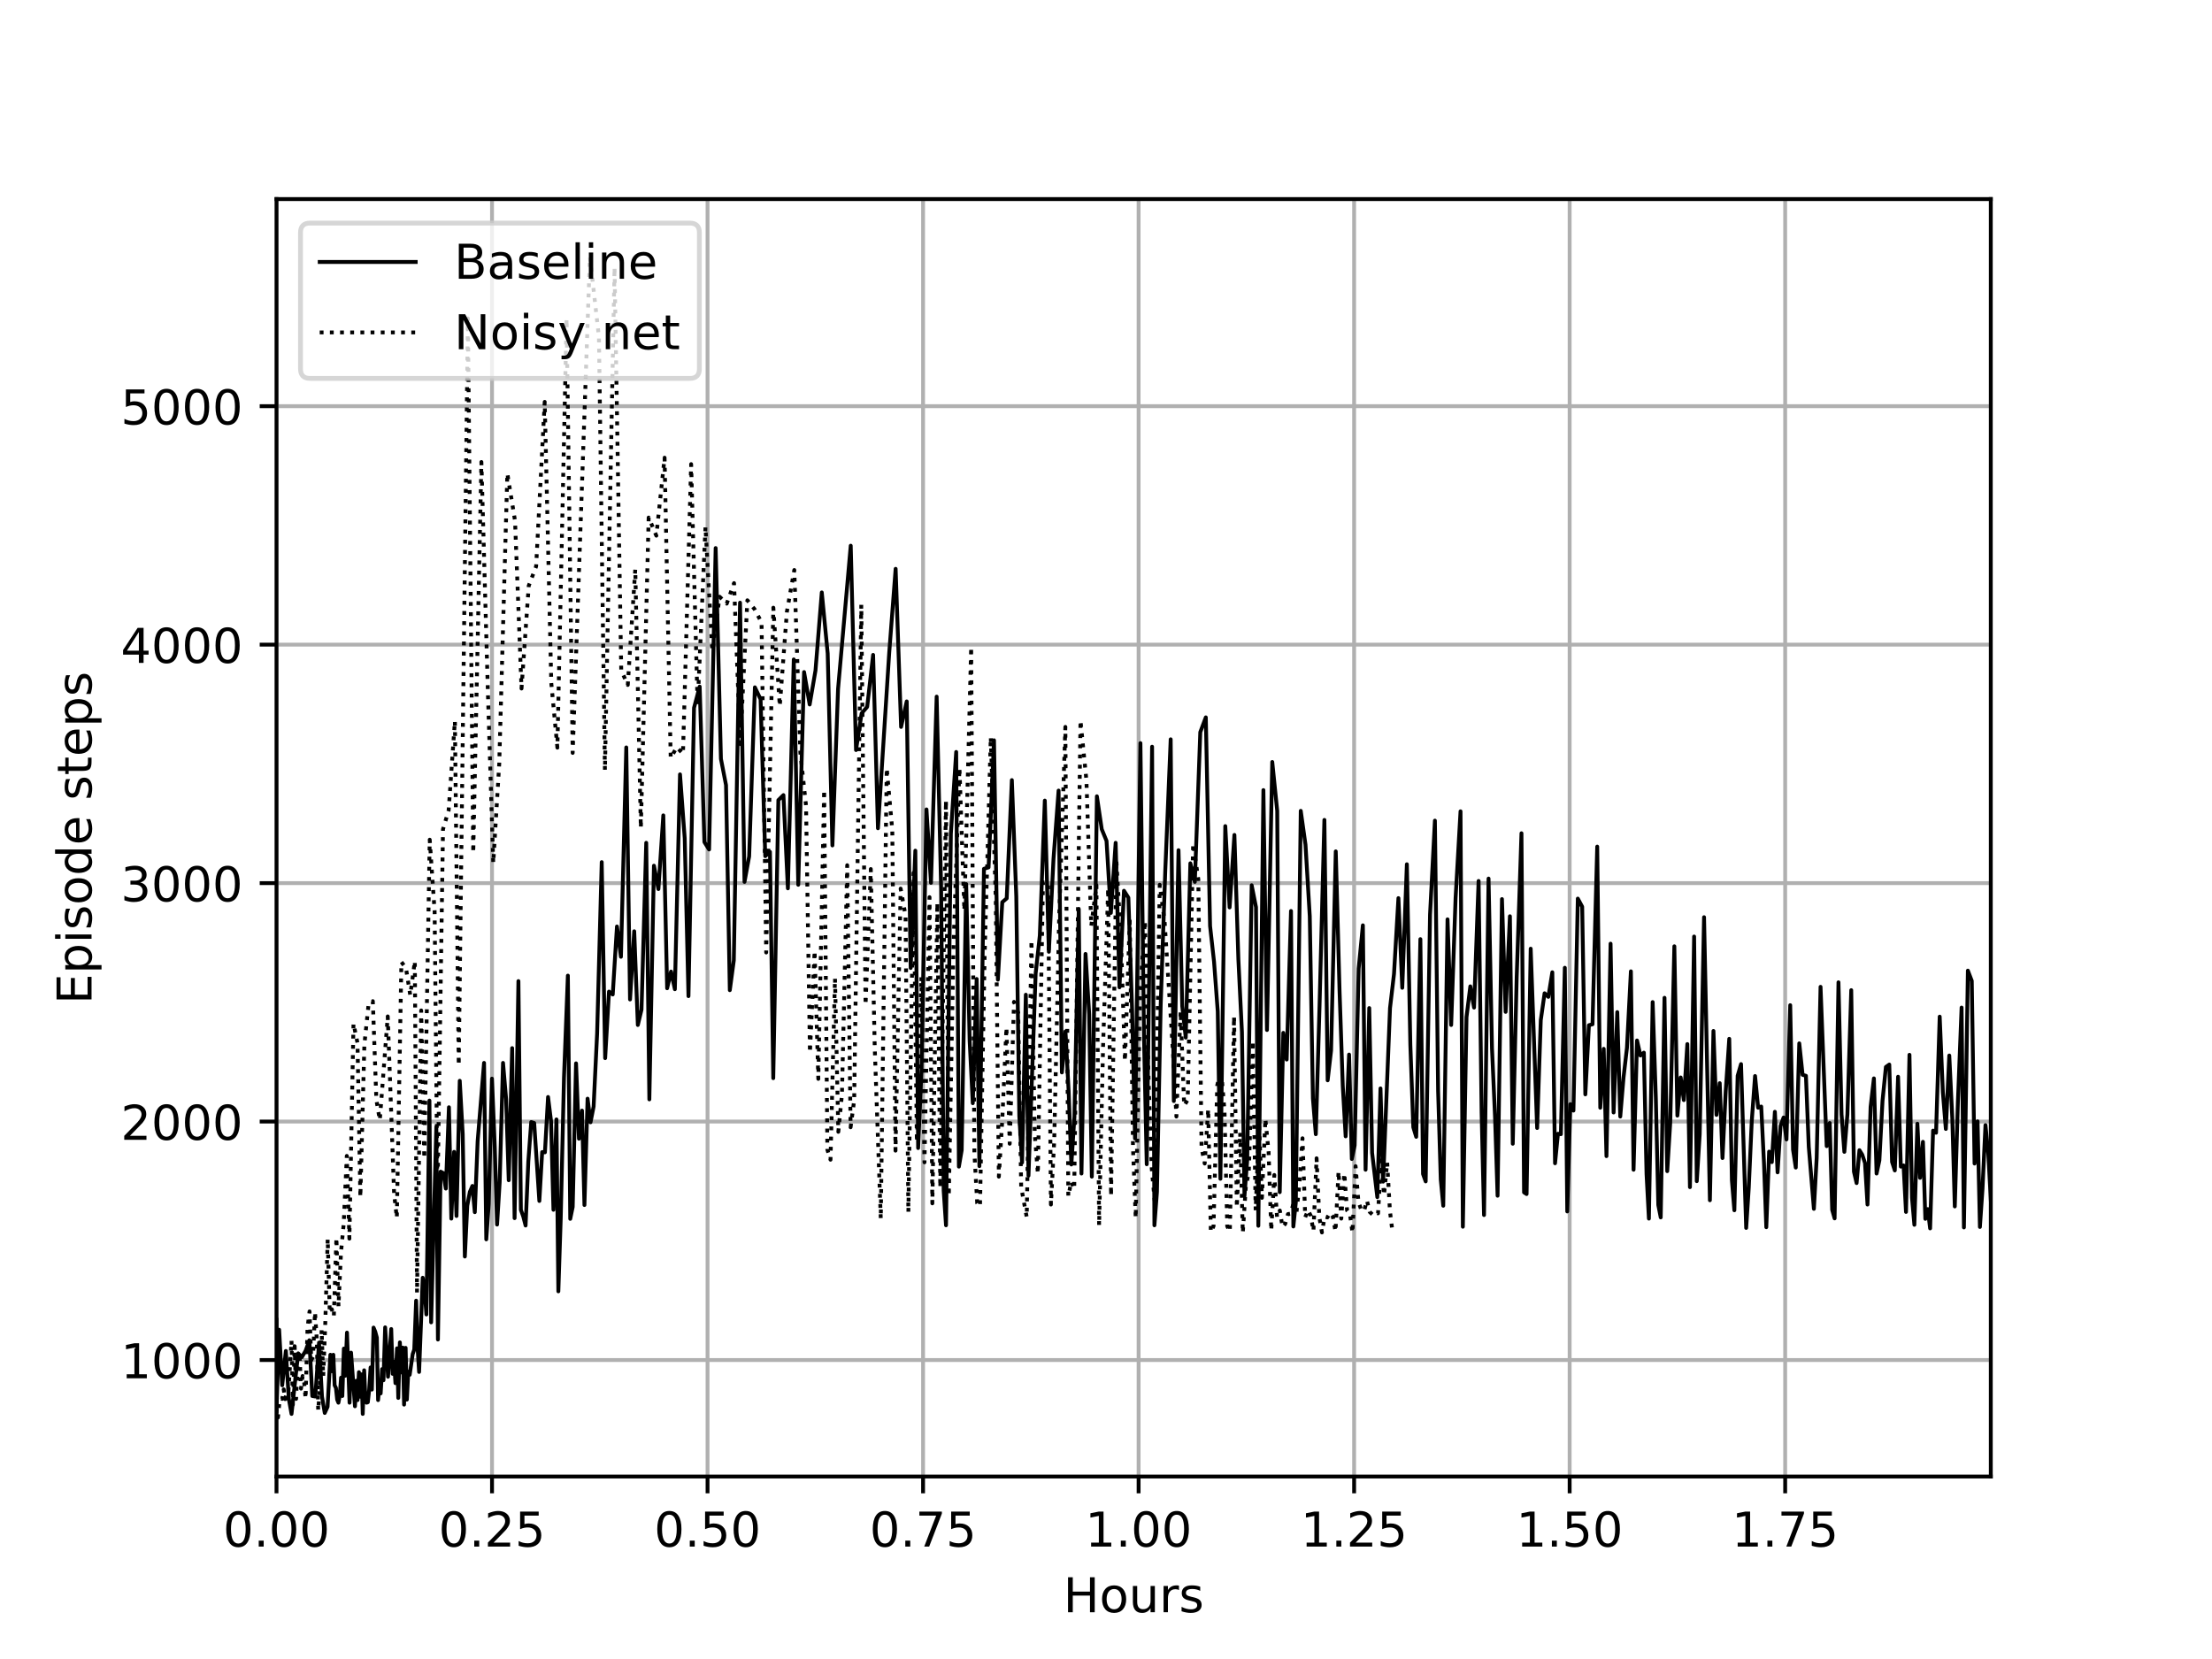 <?xml version="1.0" encoding="utf-8" standalone="no"?>
<!DOCTYPE svg PUBLIC "-//W3C//DTD SVG 1.1//EN"
  "http://www.w3.org/Graphics/SVG/1.1/DTD/svg11.dtd">
<!-- Created with matplotlib (https://matplotlib.org/) -->
<svg height="345.6pt" version="1.1" viewBox="0 0 460.8 345.6" width="460.8pt" xmlns="http://www.w3.org/2000/svg" xmlns:xlink="http://www.w3.org/1999/xlink">
 <defs>
  <style type="text/css">
*{stroke-linecap:butt;stroke-linejoin:round;}
  </style>
 </defs>
 <g id="figure_1">
  <g id="patch_1">
   <path d="M 0 345.6
L 460.8 345.6
L 460.8 0
L 0 0
z
" style="fill:#ffffff;"/>
  </g>
  <g id="axes_1">
   <g id="patch_2">
    <path d="M 57.6 307.584
L 414.72 307.584
L 414.72 41.472
L 57.6 41.472
z
" style="fill:#ffffff;"/>
   </g>
   <g id="matplotlib.axis_1">
    <g id="xtick_1">
     <g id="line2d_1">
      <path clip-path="url(#pf19b89d01b)" d="M 57.6 307.584
L 57.6 41.472
" style="fill:none;stroke:#b0b0b0;stroke-linecap:square;stroke-width:0.8;"/>
     </g>
     <g id="line2d_2">
      <defs>
       <path d="M 0 0
L 0 3.5
" id="mde59165adc" style="stroke:#000000;stroke-width:0.8;"/>
      </defs>
      <g>
       <use style="stroke:#000000;stroke-width:0.8;" x="57.6" xlink:href="#mde59165adc" y="307.584"/>
      </g>
     </g>
     <g id="text_1">
      <!-- 0.00 -->
      <defs>
       <path d="M 31.781 66.406
Q 24.172 66.406 20.328 58.906
Q 16.5 51.422 16.5 36.375
Q 16.5 21.391 20.328 13.891
Q 24.172 6.391 31.781 6.391
Q 39.453 6.391 43.281 13.891
Q 47.125 21.391 47.125 36.375
Q 47.125 51.422 43.281 58.906
Q 39.453 66.406 31.781 66.406
z
M 31.781 74.219
Q 44.047 74.219 50.516 64.516
Q 56.984 54.828 56.984 36.375
Q 56.984 17.969 50.516 8.266
Q 44.047 -1.422 31.781 -1.422
Q 19.531 -1.422 13.062 8.266
Q 6.594 17.969 6.594 36.375
Q 6.594 54.828 13.062 64.516
Q 19.531 74.219 31.781 74.219
z
" id="DejaVuSans-48"/>
       <path d="M 10.688 12.406
L 21 12.406
L 21 0
L 10.688 0
z
" id="DejaVuSans-46"/>
      </defs>
      <g transform="translate(46.467 322.182)scale(0.1 -0.1)">
       <use xlink:href="#DejaVuSans-48"/>
       <use x="63.623" xlink:href="#DejaVuSans-46"/>
       <use x="95.41" xlink:href="#DejaVuSans-48"/>
       <use x="159.033" xlink:href="#DejaVuSans-48"/>
      </g>
     </g>
    </g>
    <g id="xtick_2">
     <g id="line2d_3">
      <path clip-path="url(#pf19b89d01b)" d="M 102.498 307.584
L 102.498 41.472
" style="fill:none;stroke:#b0b0b0;stroke-linecap:square;stroke-width:0.8;"/>
     </g>
     <g id="line2d_4">
      <g>
       <use style="stroke:#000000;stroke-width:0.8;" x="102.498" xlink:href="#mde59165adc" y="307.584"/>
      </g>
     </g>
     <g id="text_2">
      <!-- 0.25 -->
      <defs>
       <path d="M 19.188 8.297
L 53.609 8.297
L 53.609 0
L 7.328 0
L 7.328 8.297
Q 12.938 14.109 22.625 23.891
Q 32.328 33.688 34.812 36.531
Q 39.547 41.844 41.422 45.531
Q 43.312 49.219 43.312 52.781
Q 43.312 58.594 39.234 62.25
Q 35.156 65.922 28.609 65.922
Q 23.969 65.922 18.812 64.312
Q 13.672 62.703 7.812 59.422
L 7.812 69.391
Q 13.766 71.781 18.938 73
Q 24.125 74.219 28.422 74.219
Q 39.75 74.219 46.484 68.547
Q 53.219 62.891 53.219 53.422
Q 53.219 48.922 51.531 44.891
Q 49.859 40.875 45.406 35.406
Q 44.188 33.984 37.641 27.219
Q 31.109 20.453 19.188 8.297
z
" id="DejaVuSans-50"/>
       <path d="M 10.797 72.906
L 49.516 72.906
L 49.516 64.594
L 19.828 64.594
L 19.828 46.734
Q 21.969 47.469 24.109 47.828
Q 26.266 48.188 28.422 48.188
Q 40.625 48.188 47.75 41.5
Q 54.891 34.812 54.891 23.391
Q 54.891 11.625 47.562 5.094
Q 40.234 -1.422 26.906 -1.422
Q 22.312 -1.422 17.547 -0.641
Q 12.797 0.141 7.719 1.703
L 7.719 11.625
Q 12.109 9.234 16.797 8.062
Q 21.484 6.891 26.703 6.891
Q 35.156 6.891 40.078 11.328
Q 45.016 15.766 45.016 23.391
Q 45.016 31 40.078 35.438
Q 35.156 39.891 26.703 39.891
Q 22.75 39.891 18.812 39.016
Q 14.891 38.141 10.797 36.281
z
" id="DejaVuSans-53"/>
      </defs>
      <g transform="translate(91.365 322.182)scale(0.1 -0.1)">
       <use xlink:href="#DejaVuSans-48"/>
       <use x="63.623" xlink:href="#DejaVuSans-46"/>
       <use x="95.41" xlink:href="#DejaVuSans-50"/>
       <use x="159.033" xlink:href="#DejaVuSans-53"/>
      </g>
     </g>
    </g>
    <g id="xtick_3">
     <g id="line2d_5">
      <path clip-path="url(#pf19b89d01b)" d="M 147.395 307.584
L 147.395 41.472
" style="fill:none;stroke:#b0b0b0;stroke-linecap:square;stroke-width:0.8;"/>
     </g>
     <g id="line2d_6">
      <g>
       <use style="stroke:#000000;stroke-width:0.8;" x="147.395" xlink:href="#mde59165adc" y="307.584"/>
      </g>
     </g>
     <g id="text_3">
      <!-- 0.50 -->
      <g transform="translate(136.262 322.182)scale(0.1 -0.1)">
       <use xlink:href="#DejaVuSans-48"/>
       <use x="63.623" xlink:href="#DejaVuSans-46"/>
       <use x="95.41" xlink:href="#DejaVuSans-53"/>
       <use x="159.033" xlink:href="#DejaVuSans-48"/>
      </g>
     </g>
    </g>
    <g id="xtick_4">
     <g id="line2d_7">
      <path clip-path="url(#pf19b89d01b)" d="M 192.293 307.584
L 192.293 41.472
" style="fill:none;stroke:#b0b0b0;stroke-linecap:square;stroke-width:0.8;"/>
     </g>
     <g id="line2d_8">
      <g>
       <use style="stroke:#000000;stroke-width:0.8;" x="192.293" xlink:href="#mde59165adc" y="307.584"/>
      </g>
     </g>
     <g id="text_4">
      <!-- 0.75 -->
      <defs>
       <path d="M 8.203 72.906
L 55.078 72.906
L 55.078 68.703
L 28.609 0
L 18.312 0
L 43.219 64.594
L 8.203 64.594
z
" id="DejaVuSans-55"/>
      </defs>
      <g transform="translate(181.16 322.182)scale(0.1 -0.1)">
       <use xlink:href="#DejaVuSans-48"/>
       <use x="63.623" xlink:href="#DejaVuSans-46"/>
       <use x="95.41" xlink:href="#DejaVuSans-55"/>
       <use x="159.033" xlink:href="#DejaVuSans-53"/>
      </g>
     </g>
    </g>
    <g id="xtick_5">
     <g id="line2d_9">
      <path clip-path="url(#pf19b89d01b)" d="M 237.191 307.584
L 237.191 41.472
" style="fill:none;stroke:#b0b0b0;stroke-linecap:square;stroke-width:0.8;"/>
     </g>
     <g id="line2d_10">
      <g>
       <use style="stroke:#000000;stroke-width:0.8;" x="237.191" xlink:href="#mde59165adc" y="307.584"/>
      </g>
     </g>
     <g id="text_5">
      <!-- 1.00 -->
      <defs>
       <path d="M 12.406 8.297
L 28.516 8.297
L 28.516 63.922
L 10.984 60.406
L 10.984 69.391
L 28.422 72.906
L 38.281 72.906
L 38.281 8.297
L 54.391 8.297
L 54.391 0
L 12.406 0
z
" id="DejaVuSans-49"/>
      </defs>
      <g transform="translate(226.058 322.182)scale(0.1 -0.1)">
       <use xlink:href="#DejaVuSans-49"/>
       <use x="63.623" xlink:href="#DejaVuSans-46"/>
       <use x="95.41" xlink:href="#DejaVuSans-48"/>
       <use x="159.033" xlink:href="#DejaVuSans-48"/>
      </g>
     </g>
    </g>
    <g id="xtick_6">
     <g id="line2d_11">
      <path clip-path="url(#pf19b89d01b)" d="M 282.088 307.584
L 282.088 41.472
" style="fill:none;stroke:#b0b0b0;stroke-linecap:square;stroke-width:0.8;"/>
     </g>
     <g id="line2d_12">
      <g>
       <use style="stroke:#000000;stroke-width:0.8;" x="282.088" xlink:href="#mde59165adc" y="307.584"/>
      </g>
     </g>
     <g id="text_6">
      <!-- 1.25 -->
      <g transform="translate(270.955 322.182)scale(0.1 -0.1)">
       <use xlink:href="#DejaVuSans-49"/>
       <use x="63.623" xlink:href="#DejaVuSans-46"/>
       <use x="95.41" xlink:href="#DejaVuSans-50"/>
       <use x="159.033" xlink:href="#DejaVuSans-53"/>
      </g>
     </g>
    </g>
    <g id="xtick_7">
     <g id="line2d_13">
      <path clip-path="url(#pf19b89d01b)" d="M 326.986 307.584
L 326.986 41.472
" style="fill:none;stroke:#b0b0b0;stroke-linecap:square;stroke-width:0.8;"/>
     </g>
     <g id="line2d_14">
      <g>
       <use style="stroke:#000000;stroke-width:0.8;" x="326.986" xlink:href="#mde59165adc" y="307.584"/>
      </g>
     </g>
     <g id="text_7">
      <!-- 1.50 -->
      <g transform="translate(315.853 322.182)scale(0.1 -0.1)">
       <use xlink:href="#DejaVuSans-49"/>
       <use x="63.623" xlink:href="#DejaVuSans-46"/>
       <use x="95.41" xlink:href="#DejaVuSans-53"/>
       <use x="159.033" xlink:href="#DejaVuSans-48"/>
      </g>
     </g>
    </g>
    <g id="xtick_8">
     <g id="line2d_15">
      <path clip-path="url(#pf19b89d01b)" d="M 371.884 307.584
L 371.884 41.472
" style="fill:none;stroke:#b0b0b0;stroke-linecap:square;stroke-width:0.8;"/>
     </g>
     <g id="line2d_16">
      <g>
       <use style="stroke:#000000;stroke-width:0.8;" x="371.884" xlink:href="#mde59165adc" y="307.584"/>
      </g>
     </g>
     <g id="text_8">
      <!-- 1.75 -->
      <g transform="translate(360.751 322.182)scale(0.1 -0.1)">
       <use xlink:href="#DejaVuSans-49"/>
       <use x="63.623" xlink:href="#DejaVuSans-46"/>
       <use x="95.41" xlink:href="#DejaVuSans-55"/>
       <use x="159.033" xlink:href="#DejaVuSans-53"/>
      </g>
     </g>
    </g>
    <g id="text_9">
     <!-- Hours -->
     <defs>
      <path d="M 9.812 72.906
L 19.672 72.906
L 19.672 43.016
L 55.516 43.016
L 55.516 72.906
L 65.375 72.906
L 65.375 0
L 55.516 0
L 55.516 34.719
L 19.672 34.719
L 19.672 0
L 9.812 0
z
" id="DejaVuSans-72"/>
      <path d="M 30.609 48.391
Q 23.391 48.391 19.188 42.75
Q 14.984 37.109 14.984 27.297
Q 14.984 17.484 19.156 11.844
Q 23.344 6.203 30.609 6.203
Q 37.797 6.203 41.984 11.859
Q 46.188 17.531 46.188 27.297
Q 46.188 37.016 41.984 42.703
Q 37.797 48.391 30.609 48.391
z
M 30.609 56
Q 42.328 56 49.016 48.375
Q 55.719 40.766 55.719 27.297
Q 55.719 13.875 49.016 6.219
Q 42.328 -1.422 30.609 -1.422
Q 18.844 -1.422 12.172 6.219
Q 5.516 13.875 5.516 27.297
Q 5.516 40.766 12.172 48.375
Q 18.844 56 30.609 56
z
" id="DejaVuSans-111"/>
      <path d="M 8.5 21.578
L 8.5 54.688
L 17.484 54.688
L 17.484 21.922
Q 17.484 14.156 20.5 10.266
Q 23.531 6.391 29.594 6.391
Q 36.859 6.391 41.078 11.031
Q 45.312 15.672 45.312 23.688
L 45.312 54.688
L 54.297 54.688
L 54.297 0
L 45.312 0
L 45.312 8.406
Q 42.047 3.422 37.719 1
Q 33.406 -1.422 27.688 -1.422
Q 18.266 -1.422 13.375 4.438
Q 8.5 10.297 8.5 21.578
z
M 31.109 56
z
" id="DejaVuSans-117"/>
      <path d="M 41.109 46.297
Q 39.594 47.172 37.812 47.578
Q 36.031 48 33.891 48
Q 26.266 48 22.188 43.047
Q 18.109 38.094 18.109 28.812
L 18.109 0
L 9.078 0
L 9.078 54.688
L 18.109 54.688
L 18.109 46.188
Q 20.953 51.172 25.484 53.578
Q 30.031 56 36.531 56
Q 37.453 56 38.578 55.875
Q 39.703 55.766 41.062 55.516
z
" id="DejaVuSans-114"/>
      <path d="M 44.281 53.078
L 44.281 44.578
Q 40.484 46.531 36.375 47.5
Q 32.281 48.484 27.875 48.484
Q 21.188 48.484 17.844 46.438
Q 14.5 44.391 14.5 40.281
Q 14.5 37.156 16.891 35.375
Q 19.281 33.594 26.516 31.984
L 29.594 31.297
Q 39.156 29.25 43.188 25.516
Q 47.219 21.781 47.219 15.094
Q 47.219 7.469 41.188 3.016
Q 35.156 -1.422 24.609 -1.422
Q 20.219 -1.422 15.453 -0.562
Q 10.688 0.297 5.422 2
L 5.422 11.281
Q 10.406 8.688 15.234 7.391
Q 20.062 6.109 24.812 6.109
Q 31.156 6.109 34.562 8.281
Q 37.984 10.453 37.984 14.406
Q 37.984 18.062 35.516 20.016
Q 33.062 21.969 24.703 23.781
L 21.578 24.516
Q 13.234 26.266 9.516 29.906
Q 5.812 33.547 5.812 39.891
Q 5.812 47.609 11.281 51.797
Q 16.75 56 26.812 56
Q 31.781 56 36.172 55.266
Q 40.578 54.547 44.281 53.078
z
" id="DejaVuSans-115"/>
     </defs>
     <g transform="translate(221.512 335.861)scale(0.1 -0.1)">
      <use xlink:href="#DejaVuSans-72"/>
      <use x="75.195" xlink:href="#DejaVuSans-111"/>
      <use x="136.377" xlink:href="#DejaVuSans-117"/>
      <use x="199.756" xlink:href="#DejaVuSans-114"/>
      <use x="240.869" xlink:href="#DejaVuSans-115"/>
     </g>
    </g>
   </g>
   <g id="matplotlib.axis_2">
    <g id="ytick_1">
     <g id="line2d_17">
      <path clip-path="url(#pf19b89d01b)" d="M 57.6 283.317
L 414.72 283.317
" style="fill:none;stroke:#b0b0b0;stroke-linecap:square;stroke-width:0.8;"/>
     </g>
     <g id="line2d_18">
      <defs>
       <path d="M 0 0
L -3.5 0
" id="m49d72a3b96" style="stroke:#000000;stroke-width:0.8;"/>
      </defs>
      <g>
       <use style="stroke:#000000;stroke-width:0.8;" x="57.6" xlink:href="#m49d72a3b96" y="283.317"/>
      </g>
     </g>
     <g id="text_10">
      <!-- 1000 -->
      <g transform="translate(25.15 287.117)scale(0.1 -0.1)">
       <use xlink:href="#DejaVuSans-49"/>
       <use x="63.623" xlink:href="#DejaVuSans-48"/>
       <use x="127.246" xlink:href="#DejaVuSans-48"/>
       <use x="190.869" xlink:href="#DejaVuSans-48"/>
      </g>
     </g>
    </g>
    <g id="ytick_2">
     <g id="line2d_19">
      <path clip-path="url(#pf19b89d01b)" d="M 57.6 233.642
L 414.72 233.642
" style="fill:none;stroke:#b0b0b0;stroke-linecap:square;stroke-width:0.8;"/>
     </g>
     <g id="line2d_20">
      <g>
       <use style="stroke:#000000;stroke-width:0.8;" x="57.6" xlink:href="#m49d72a3b96" y="233.642"/>
      </g>
     </g>
     <g id="text_11">
      <!-- 2000 -->
      <g transform="translate(25.15 237.441)scale(0.1 -0.1)">
       <use xlink:href="#DejaVuSans-50"/>
       <use x="63.623" xlink:href="#DejaVuSans-48"/>
       <use x="127.246" xlink:href="#DejaVuSans-48"/>
       <use x="190.869" xlink:href="#DejaVuSans-48"/>
      </g>
     </g>
    </g>
    <g id="ytick_3">
     <g id="line2d_21">
      <path clip-path="url(#pf19b89d01b)" d="M 57.6 183.966
L 414.72 183.966
" style="fill:none;stroke:#b0b0b0;stroke-linecap:square;stroke-width:0.8;"/>
     </g>
     <g id="line2d_22">
      <g>
       <use style="stroke:#000000;stroke-width:0.8;" x="57.6" xlink:href="#m49d72a3b96" y="183.966"/>
      </g>
     </g>
     <g id="text_12">
      <!-- 3000 -->
      <defs>
       <path d="M 40.578 39.312
Q 47.656 37.797 51.625 33
Q 55.609 28.219 55.609 21.188
Q 55.609 10.406 48.188 4.484
Q 40.766 -1.422 27.094 -1.422
Q 22.516 -1.422 17.656 -0.516
Q 12.797 0.391 7.625 2.203
L 7.625 11.719
Q 11.719 9.328 16.594 8.109
Q 21.484 6.891 26.812 6.891
Q 36.078 6.891 40.938 10.547
Q 45.797 14.203 45.797 21.188
Q 45.797 27.641 41.281 31.266
Q 36.766 34.906 28.719 34.906
L 20.219 34.906
L 20.219 43.016
L 29.109 43.016
Q 36.375 43.016 40.234 45.922
Q 44.094 48.828 44.094 54.297
Q 44.094 59.906 40.109 62.906
Q 36.141 65.922 28.719 65.922
Q 24.656 65.922 20.016 65.031
Q 15.375 64.156 9.812 62.312
L 9.812 71.094
Q 15.438 72.656 20.344 73.438
Q 25.25 74.219 29.594 74.219
Q 40.828 74.219 47.359 69.109
Q 53.906 64.016 53.906 55.328
Q 53.906 49.266 50.438 45.094
Q 46.969 40.922 40.578 39.312
z
" id="DejaVuSans-51"/>
      </defs>
      <g transform="translate(25.15 187.766)scale(0.1 -0.1)">
       <use xlink:href="#DejaVuSans-51"/>
       <use x="63.623" xlink:href="#DejaVuSans-48"/>
       <use x="127.246" xlink:href="#DejaVuSans-48"/>
       <use x="190.869" xlink:href="#DejaVuSans-48"/>
      </g>
     </g>
    </g>
    <g id="ytick_4">
     <g id="line2d_23">
      <path clip-path="url(#pf19b89d01b)" d="M 57.6 134.291
L 414.72 134.291
" style="fill:none;stroke:#b0b0b0;stroke-linecap:square;stroke-width:0.8;"/>
     </g>
     <g id="line2d_24">
      <g>
       <use style="stroke:#000000;stroke-width:0.8;" x="57.6" xlink:href="#m49d72a3b96" y="134.291"/>
      </g>
     </g>
     <g id="text_13">
      <!-- 4000 -->
      <defs>
       <path d="M 37.797 64.312
L 12.891 25.391
L 37.797 25.391
z
M 35.203 72.906
L 47.609 72.906
L 47.609 25.391
L 58.016 25.391
L 58.016 17.188
L 47.609 17.188
L 47.609 0
L 37.797 0
L 37.797 17.188
L 4.891 17.188
L 4.891 26.703
z
" id="DejaVuSans-52"/>
      </defs>
      <g transform="translate(25.15 138.09)scale(0.1 -0.1)">
       <use xlink:href="#DejaVuSans-52"/>
       <use x="63.623" xlink:href="#DejaVuSans-48"/>
       <use x="127.246" xlink:href="#DejaVuSans-48"/>
       <use x="190.869" xlink:href="#DejaVuSans-48"/>
      </g>
     </g>
    </g>
    <g id="ytick_5">
     <g id="line2d_25">
      <path clip-path="url(#pf19b89d01b)" d="M 57.6 84.615
L 414.72 84.615
" style="fill:none;stroke:#b0b0b0;stroke-linecap:square;stroke-width:0.8;"/>
     </g>
     <g id="line2d_26">
      <g>
       <use style="stroke:#000000;stroke-width:0.8;" x="57.6" xlink:href="#m49d72a3b96" y="84.615"/>
      </g>
     </g>
     <g id="text_14">
      <!-- 5000 -->
      <g transform="translate(25.15 88.414)scale(0.1 -0.1)">
       <use xlink:href="#DejaVuSans-53"/>
       <use x="63.623" xlink:href="#DejaVuSans-48"/>
       <use x="127.246" xlink:href="#DejaVuSans-48"/>
       <use x="190.869" xlink:href="#DejaVuSans-48"/>
      </g>
     </g>
    </g>
    <g id="text_15">
     <!-- Episode steps -->
     <defs>
      <path d="M 9.812 72.906
L 55.906 72.906
L 55.906 64.594
L 19.672 64.594
L 19.672 43.016
L 54.391 43.016
L 54.391 34.719
L 19.672 34.719
L 19.672 8.297
L 56.781 8.297
L 56.781 0
L 9.812 0
z
" id="DejaVuSans-69"/>
      <path d="M 18.109 8.203
L 18.109 -20.797
L 9.078 -20.797
L 9.078 54.688
L 18.109 54.688
L 18.109 46.391
Q 20.953 51.266 25.266 53.625
Q 29.594 56 35.594 56
Q 45.562 56 51.781 48.094
Q 58.016 40.188 58.016 27.297
Q 58.016 14.406 51.781 6.484
Q 45.562 -1.422 35.594 -1.422
Q 29.594 -1.422 25.266 0.953
Q 20.953 3.328 18.109 8.203
z
M 48.688 27.297
Q 48.688 37.203 44.609 42.844
Q 40.531 48.484 33.406 48.484
Q 26.266 48.484 22.188 42.844
Q 18.109 37.203 18.109 27.297
Q 18.109 17.391 22.188 11.75
Q 26.266 6.109 33.406 6.109
Q 40.531 6.109 44.609 11.75
Q 48.688 17.391 48.688 27.297
z
" id="DejaVuSans-112"/>
      <path d="M 9.422 54.688
L 18.406 54.688
L 18.406 0
L 9.422 0
z
M 9.422 75.984
L 18.406 75.984
L 18.406 64.594
L 9.422 64.594
z
" id="DejaVuSans-105"/>
      <path d="M 45.406 46.391
L 45.406 75.984
L 54.391 75.984
L 54.391 0
L 45.406 0
L 45.406 8.203
Q 42.578 3.328 38.25 0.953
Q 33.938 -1.422 27.875 -1.422
Q 17.969 -1.422 11.734 6.484
Q 5.516 14.406 5.516 27.297
Q 5.516 40.188 11.734 48.094
Q 17.969 56 27.875 56
Q 33.938 56 38.25 53.625
Q 42.578 51.266 45.406 46.391
z
M 14.797 27.297
Q 14.797 17.391 18.875 11.75
Q 22.953 6.109 30.078 6.109
Q 37.203 6.109 41.297 11.75
Q 45.406 17.391 45.406 27.297
Q 45.406 37.203 41.297 42.844
Q 37.203 48.484 30.078 48.484
Q 22.953 48.484 18.875 42.844
Q 14.797 37.203 14.797 27.297
z
" id="DejaVuSans-100"/>
      <path d="M 56.203 29.594
L 56.203 25.203
L 14.891 25.203
Q 15.484 15.922 20.484 11.062
Q 25.484 6.203 34.422 6.203
Q 39.594 6.203 44.453 7.469
Q 49.312 8.734 54.109 11.281
L 54.109 2.781
Q 49.266 0.734 44.188 -0.344
Q 39.109 -1.422 33.891 -1.422
Q 20.797 -1.422 13.156 6.188
Q 5.516 13.812 5.516 26.812
Q 5.516 40.234 12.766 48.109
Q 20.016 56 32.328 56
Q 43.359 56 49.781 48.891
Q 56.203 41.797 56.203 29.594
z
M 47.219 32.234
Q 47.125 39.594 43.094 43.984
Q 39.062 48.391 32.422 48.391
Q 24.906 48.391 20.391 44.141
Q 15.875 39.891 15.188 32.172
z
" id="DejaVuSans-101"/>
      <path id="DejaVuSans-32"/>
      <path d="M 18.312 70.219
L 18.312 54.688
L 36.812 54.688
L 36.812 47.703
L 18.312 47.703
L 18.312 18.016
Q 18.312 11.328 20.141 9.422
Q 21.969 7.516 27.594 7.516
L 36.812 7.516
L 36.812 0
L 27.594 0
Q 17.188 0 13.234 3.875
Q 9.281 7.766 9.281 18.016
L 9.281 47.703
L 2.688 47.703
L 2.688 54.688
L 9.281 54.688
L 9.281 70.219
z
" id="DejaVuSans-116"/>
     </defs>
     <g transform="translate(19.07 209.175)rotate(-90)scale(0.1 -0.1)">
      <use xlink:href="#DejaVuSans-69"/>
      <use x="63.184" xlink:href="#DejaVuSans-112"/>
      <use x="126.66" xlink:href="#DejaVuSans-105"/>
      <use x="154.443" xlink:href="#DejaVuSans-115"/>
      <use x="206.543" xlink:href="#DejaVuSans-111"/>
      <use x="267.725" xlink:href="#DejaVuSans-100"/>
      <use x="331.201" xlink:href="#DejaVuSans-101"/>
      <use x="392.725" xlink:href="#DejaVuSans-32"/>
      <use x="424.512" xlink:href="#DejaVuSans-115"/>
      <use x="476.611" xlink:href="#DejaVuSans-116"/>
      <use x="515.82" xlink:href="#DejaVuSans-101"/>
      <use x="577.344" xlink:href="#DejaVuSans-112"/>
      <use x="640.82" xlink:href="#DejaVuSans-115"/>
     </g>
    </g>
   </g>
   <g id="line2d_27">
    <path clip-path="url(#pf19b89d01b)" d="M 57.6 291.514
L 57.6 274.724
L 57.6 293.799
L 58.151 277.009
L 58.788 288.583
L 59.548 281.43
L 60.166 291.415
L 60.73 294.544
L 62.119 281.927
L 62.88 282.721
L 63.672 281.38
L 64.445 279.194
L 65.058 290.818
L 65.684 290.918
L 66.459 279.691
L 67.074 290.918
L 67.651 294.345
L 68.24 293.054
L 68.822 282.225
L 69.121 285.652
L 69.436 282.225
L 69.711 288.583
L 69.981 289.13
L 70.238 291.564
L 70.498 292.209
L 70.764 290.818
L 71.051 286.993
L 71.313 290.818
L 71.635 280.933
L 71.922 286.596
L 72.283 277.605
L 72.818 292.209
L 73.129 281.778
L 73.943 292.955
L 74.224 287.639
L 74.48 291.663
L 74.769 285.851
L 75.033 290.968
L 75.325 286.298
L 75.565 294.544
L 75.861 285.454
L 76.118 291.266
L 76.37 292.209
L 76.627 292.11
L 76.899 289.577
L 77.199 284.857
L 77.469 289.477
L 77.817 276.562
L 78.169 277.406
L 78.506 278.648
L 78.762 291.663
L 79.035 288.682
L 79.3 290.272
L 79.602 285.205
L 79.885 287.54
L 80.234 276.512
L 80.832 286.795
L 81.5 276.86
L 81.791 286.199
L 82.096 283.665
L 82.376 288.136
L 82.709 280.883
L 82.968 291.216
L 83.3 279.641
L 83.59 285.901
L 83.915 280.734
L 84.175 292.607
L 84.5 280.784
L 84.757 291.564
L 85.054 285.752
L 85.345 286.397
L 85.972 282.076
L 86.297 281.132
L 86.687 270.948
L 87.009 281.082
L 87.306 285.801
L 88.063 266.179
L 88.455 268.763
L 88.824 273.829
L 89.459 229.27
L 89.815 275.469
L 90.896 234.784
L 91.229 279.045
L 91.785 244.074
L 92.342 244.372
L 92.874 247.601
L 93.523 230.661
L 94.018 253.86
L 94.598 239.951
L 95.1 253.313
L 95.775 225.147
L 96.389 236.225
L 96.836 261.758
L 97.342 251.177
L 97.876 248.296
L 98.411 247.054
L 98.91 252.519
L 99.5 237.765
L 100.837 221.422
L 101.3 258.182
L 101.81 250.83
L 102.484 224.7
L 103.069 238.957
L 103.55 255.102
L 104.095 246.21
L 104.789 221.422
L 105.436 228.972
L 105.978 245.862
L 106.691 218.342
L 107.197 253.761
L 107.995 204.383
L 108.507 252.022
L 109.002 253.413
L 109.49 255.3
L 110.055 241.987
L 110.662 233.741
L 111.278 233.94
L 112.355 250.184
L 112.942 240
L 113.519 240.05
L 114.17 228.525
L 114.791 233.543
L 115.293 252.022
L 115.917 233.195
L 116.315 269.011
L 116.808 253.86
L 117.49 224.452
L 118.298 203.24
L 118.791 253.91
L 119.305 251.426
L 119.999 221.521
L 120.607 237.219
L 121.24 231.357
L 121.749 251.028
L 122.403 228.873
L 123.018 233.791
L 123.659 230.512
L 124.391 215.262
L 125.349 179.595
L 126.063 220.428
L 126.864 206.569
L 127.643 207.165
L 128.522 193.007
L 129.352 199.316
L 130.464 155.701
L 131.247 208.208
L 132.118 194.001
L 132.873 213.523
L 133.635 210.344
L 134.621 175.571
L 135.271 229.022
L 136.229 180.34
L 137.159 185.208
L 138.179 169.858
L 138.976 205.873
L 139.792 202.396
L 140.587 206.072
L 141.657 161.314
L 142.639 174.627
L 143.421 207.513
L 144.578 147.455
L 145.755 143.034
L 146.742 175.422
L 147.717 176.962
L 149.083 114.172
L 150.183 158.085
L 151.244 163.55
L 152.032 206.271
L 152.865 200.061
L 154.163 125.548
L 155.093 183.718
L 156.062 178.403
L 157.257 143.183
L 158.442 145.666
L 159.415 178.353
L 160.396 177.459
L 161.083 224.601
L 162.146 166.679
L 163.203 165.636
L 164.13 185.059
L 165.355 137.371
L 166.29 184.314
L 167.502 140.003
L 168.669 146.759
L 169.884 139.656
L 171.193 123.412
L 172.423 136.129
L 173.405 176.118
L 174.583 143.53
L 177.222 113.675
L 178.324 156.247
L 179.49 148.597
L 180.649 147.256
L 181.885 136.427
L 182.893 172.541
L 185.232 136.079
L 186.577 118.494
L 187.713 151.429
L 188.888 146.114
L 189.706 201.651
L 190.68 177.21
L 191.265 239.156
L 191.962 223.011
L 193.001 168.617
L 193.939 183.917
L 195.122 145.12
L 196.055 185.159
L 196.586 248.048
L 197.072 255.251
L 198.081 173.684
L 199.192 156.645
L 199.754 243.031
L 200.338 239.603
L 201.273 184.165
L 201.997 216.852
L 202.647 229.817
L 203.454 203.936
L 204.026 242.931
L 204.977 180.986
L 205.937 180.688
L 207.068 154.211
L 207.876 204.085
L 208.792 187.94
L 209.717 187.146
L 210.788 162.507
L 211.712 186.748
L 212.34 232.45
L 212.915 242.186
L 213.698 207.215
L 214.254 244.918
L 215.743 202.793
L 216.612 194.895
L 217.655 166.779
L 218.497 198.273
L 219.465 178.899
L 220.523 164.692
L 221.21 223.409
L 221.958 214.865
L 222.617 227.283
L 223.182 242.584
L 223.818 232.698
L 224.724 189.381
L 225.288 244.471
L 226.134 198.72
L 226.9 211.288
L 227.447 245.117
L 228.502 165.884
L 229.515 172.74
L 230.509 175.174
L 231.414 190.176
L 232.41 175.571
L 233.211 205.675
L 234.145 185.556
L 235.063 186.997
L 235.839 210.344
L 236.442 237.169
L 237.571 154.807
L 238.308 215.759
L 238.885 242.534
L 240.001 155.552
L 240.486 255.251
L 241.014 248.296
L 241.793 209.351
L 242.748 181.334
L 243.875 154.012
L 244.527 229.37
L 245.506 177.111
L 246.283 209.599
L 247.013 216.156
L 247.973 179.843
L 248.905 183.718
L 250.04 152.522
L 251.193 149.442
L 252.08 192.908
L 252.908 200.359
L 253.68 210.692
L 254.231 245.564
L 255.248 172.094
L 256.149 189.033
L 257.149 173.932
L 257.98 199.912
L 258.72 215.014
L 259.243 249.141
L 259.817 241.689
L 260.746 184.413
L 261.648 188.984
L 262.133 255.35
L 263.19 164.593
L 263.934 214.567
L 265.034 158.731
L 266.067 168.915
L 266.595 248.346
L 267.338 215.163
L 268.038 220.726
L 268.94 189.778
L 269.428 255.499
L 269.943 250.482
L 270.971 168.915
L 271.96 175.969
L 272.849 190.871
L 273.503 228.823
L 274.107 236.275
L 274.881 209.649
L 275.894 170.802
L 276.574 225.048
L 277.287 218.839
L 278.264 177.36
L 279.053 206.42
L 279.723 226.191
L 280.325 236.722
L 281.038 219.683
L 281.609 241.441
L 282.199 238.609
L 283.03 201.8
L 283.912 192.759
L 284.471 243.676
L 285.24 209.996
L 285.833 240.149
L 286.918 249.389
L 287.582 226.737
L 288.126 246.16
L 289.567 209.996
L 290.396 202.893
L 291.317 187.096
L 292.116 205.774
L 293.076 180.042
L 293.798 217.597
L 294.418 234.834
L 295.023 236.821
L 295.89 195.64
L 296.445 244.571
L 296.996 246.11
L 297.902 190.524
L 298.919 170.951
L 299.587 227.283
L 300.136 245.713
L 300.657 251.177
L 301.547 191.517
L 302.305 213.523
L 303.224 187.096
L 304.254 169.014
L 304.74 255.549
L 305.499 211.884
L 306.296 205.476
L 307.073 209.897
L 308.018 183.519
L 308.649 231.804
L 309.148 253.115
L 310.093 183.023
L 310.811 218.392
L 311.446 232.698
L 311.973 249.091
L 312.887 187.295
L 313.649 210.791
L 314.543 190.871
L 315.137 238.262
L 315.955 203.539
L 316.95 173.584
L 317.487 248.396
L 318.016 248.743
L 318.871 197.627
L 320.214 234.983
L 320.97 212.53
L 321.763 206.916
L 322.549 207.662
L 323.375 202.545
L 323.944 242.335
L 324.55 236.175
L 325.16 236.275
L 325.981 201.601
L 326.488 252.37
L 327.134 230.016
L 327.775 231.357
L 328.688 187.195
L 329.598 188.884
L 330.252 227.979
L 331.003 213.573
L 331.747 213.374
L 332.729 176.366
L 333.365 230.761
L 334.082 218.491
L 334.656 240.845
L 335.511 196.584
L 336.142 231.754
L 336.905 210.841
L 337.529 232.599
L 338.206 224.502
L 338.923 218.292
L 339.744 202.346
L 340.301 243.676
L 341.023 216.752
L 341.733 219.882
L 342.449 219.286
L 343.005 244.571
L 343.497 253.86
L 344.278 208.754
L 344.94 228.724
L 345.454 251.028
L 345.958 253.611
L 346.746 207.86
L 347.314 243.974
L 347.94 233.89
L 348.796 197.13
L 349.43 232.4
L 350.117 224.452
L 350.774 229.171
L 351.503 217.497
L 352.046 247.303
L 352.914 195.094
L 353.47 246.061
L 354.08 236.275
L 354.985 191.07
L 356.202 250.035
L 356.942 214.765
L 357.573 232.251
L 358.251 225.644
L 358.826 241.242
L 359.498 227.333
L 360.235 216.405
L 360.785 245.862
L 361.299 252.121
L 361.984 224.104
L 362.691 221.67
L 363.759 255.797
L 364.299 247.452
L 364.921 233.592
L 365.612 224.154
L 366.253 230.761
L 366.895 230.512
L 367.469 242.285
L 367.952 255.648
L 368.539 239.901
L 369.107 242.087
L 369.741 231.605
L 370.302 244.223
L 370.92 234.536
L 371.556 232.797
L 372.156 237.368
L 372.935 209.4
L 373.526 239.504
L 374.092 243.229
L 374.822 217.348
L 375.516 223.906
L 376.207 224.104
L 376.801 238.908
L 377.866 251.823
L 378.447 241.242
L 379.253 205.575
L 380.533 238.759
L 381.163 233.94
L 381.677 252.022
L 382.182 253.81
L 382.987 204.631
L 383.627 232.152
L 384.211 239.951
L 384.848 232.152
L 385.647 206.271
L 386.21 244.074
L 386.764 246.458
L 387.355 239.603
L 387.939 240.547
L 388.516 242.285
L 389.033 250.929
L 389.682 230.562
L 390.368 224.651
L 390.924 244.471
L 391.509 241.739
L 392.162 229.32
L 392.866 222.266
L 393.573 221.769
L 394.15 242.037
L 394.722 243.825
L 395.404 224.303
L 395.976 243.031
L 396.548 242.782
L 397.055 252.469
L 397.777 219.733
L 398.301 249.488
L 398.797 255.151
L 399.424 234.089
L 399.979 245.365
L 400.585 237.864
L 401.083 253.91
L 401.59 251.873
L 402.079 255.897
L 402.695 235.53
L 403.312 235.977
L 404.075 211.785
L 404.735 227.532
L 405.356 235.182
L 406.072 219.882
L 406.705 233.046
L 407.219 251.326
L 407.865 229.569
L 408.634 209.897
L 409.12 255.698
L 409.945 202.197
L 410.756 204.333
L 411.335 242.385
L 411.962 233.592
L 412.453 255.599
L 412.991 247.65
L 413.609 234.387
L 414.195 240.298
L 414.72 249.886
L 414.72 249.886
" style="fill:none;stroke:#000000;stroke-linecap:square;stroke-width:0.8;"/>
   </g>
   <g id="line2d_28">
    <path clip-path="url(#pf19b89d01b)" d="M 57.6 291.514
L 57.6 295.488
L 57.644 295.389
L 57.908 295.289
L 58.197 292.259
L 58.492 291.315
L 58.792 291.415
L 59.099 289.428
L 59.394 291.464
L 59.696 290.123
L 59.992 291.365
L 60.727 279.294
L 61.013 292.607
L 61.386 280.436
L 61.683 291.415
L 62.04 283.367
L 62.4 281.976
L 62.709 289.279
L 63.038 286.646
L 63.366 287.987
L 63.66 291.365
L 64.06 276.562
L 64.483 273.184
L 64.842 283.367
L 65.2 282.622
L 65.624 273.333
L 66.006 279.343
L 66.286 293.849
L 66.602 289.626
L 67 277.058
L 67.329 286.695
L 67.732 276.562
L 68.268 258.082
L 68.693 273.531
L 69.12 272.737
L 69.544 274.227
L 70.079 257.834
L 70.514 272.14
L 71.032 260.914
L 71.589 255.052
L 72.245 240.795
L 72.784 258.033
L 73.638 213.225
L 74.473 217.249
L 75.067 249.389
L 75.906 217.597
L 76.774 209.251
L 77.664 208.556
L 78.406 229.121
L 79.12 233.344
L 80.774 211.735
L 82.1 248.694
L 82.667 253.711
L 83.619 200.409
L 84.565 201.651
L 85.464 207.314
L 86.417 200.21
L 86.871 269.309
L 87.743 210.493
L 88.386 241.342
L 89.519 174.925
L 90.541 189.828
L 91.139 249.19
L 92.287 172.74
L 93.459 168.815
L 94.764 150.187
L 95.563 221.918
L 97.471 66.335
L 98.585 177.658
L 100.282 96.239
L 101.651 144.723
L 102.754 179.794
L 104 159.129
L 105.687 98.624
L 107.29 108.509
L 108.64 143.431
L 110.147 122.021
L 111.683 117.997
L 113.472 83.721
L 114.842 142.289
L 116.113 155.751
L 118.031 66.384
L 119.3 156.843
L 122.888 53.568
L 124.773 70.259
L 126.017 160.47
L 128.021 55.704
L 129.414 139.656
L 130.781 142.686
L 132.338 118.593
L 133.499 172.491
L 135.128 107.814
L 136.727 111.589
L 138.444 95.345
L 139.717 157.887
L 140.997 155.651
L 142.274 157.042
L 143.976 96.686
L 145.327 147.008
L 146.962 109.751
L 148.388 135.632
L 149.902 124.306
L 151.393 125.747
L 152.913 121.474
L 154.196 155.006
L 155.692 125.051
L 157.178 126.889
L 158.645 129.671
L 159.612 198.422
L 161.101 126.591
L 162.442 147.107
L 163.925 127.436
L 165.465 118.742
L 166.729 156.843
L 167.914 167.871
L 168.725 219.286
L 169.698 198.074
L 170.469 224.75
L 171.683 164.543
L 172.356 239.504
L 173.011 241.59
L 173.943 203.787
L 174.637 235.778
L 175.391 228.029
L 176.487 180.241
L 177.195 234.834
L 177.939 229.221
L 179.421 125.995
L 180.312 209.351
L 181.402 181.035
L 182.23 218.392
L 183.481 253.91
L 184.723 160.023
L 185.881 172.938
L 186.549 239.702
L 187.621 185.109
L 188.643 190.772
L 189.23 252.519
L 190.312 181.83
L 191.001 237.914
L 191.931 203.539
L 192.587 242.136
L 193.635 186.897
L 194.225 250.681
L 195.265 188.089
L 195.874 247.402
L 197.061 166.779
L 197.656 249.141
L 198.634 196.932
L 199.874 159.973
L 200.891 189.679
L 202.311 134.788
L 202.979 240.1
L 203.569 250.631
L 204.155 251.277
L 205.114 199.167
L 206.399 153.565
L 207.442 187.543
L 208.077 245.117
L 208.795 233.245
L 209.66 214.02
L 210.341 238.262
L 211.233 208.705
L 212.11 210.99
L 212.73 247.303
L 213.885 253.562
L 214.872 195.888
L 215.561 236.374
L 216.207 244.521
L 217.269 183.817
L 218.34 183.917
L 218.927 250.929
L 219.612 237.666
L 220.633 191.616
L 221.934 151.429
L 222.545 249.19
L 223.163 246.16
L 223.779 247.7
L 225.087 150.088
L 226.321 162.556
L 227.331 192.908
L 228.407 184.413
L 228.96 255.3
L 229.793 217.895
L 230.85 185.059
L 231.453 249.141
L 232.554 179.148
L 233.537 196.336
L 234.346 221.024
L 235.349 191.865
L 236.029 239.305
L 236.591 253.761
L 237.505 206.668
L 238.512 191.865
L 239.287 225.594
L 239.93 243.428
L 240.531 250.085
L 241.591 184.314
L 242.606 191.914
L 244.336 218.938
L 245.064 232.599
L 245.943 210.642
L 246.679 230.314
L 247.422 229.121
L 248.551 175.72
L 249.63 183.172
L 250.302 239.156
L 250.96 242.385
L 251.688 231.059
L 252.236 256.642
L 252.801 255.449
L 253.571 226.091
L 254.364 222.713
L 255.091 231.506
L 255.655 255.449
L 256.202 256.542
L 257.075 211.735
L 257.654 251.525
L 258.341 235.977
L 258.897 256.84
L 259.509 247.452
L 260.151 244.123
L 260.989 216.852
L 261.575 252.121
L 262.284 234.238
L 262.88 249.538
L 263.603 233.095
L 264.268 239.901
L 264.823 256.344
L 265.459 244.769
L 266.03 253.562
L 266.613 252.171
L 267.17 255.599
L 267.733 254.953
L 268.304 252.916
L 268.873 252.817
L 269.463 250.631
L 270.034 253.065
L 270.65 247.054
L 271.333 237.119
L 271.903 253.562
L 272.486 252.121
L 273.056 253.264
L 273.613 256.443
L 274.267 241.292
L 274.838 253.562
L 275.385 256.741
L 275.952 253.462
L 276.518 253.611
L 277.095 252.668
L 277.66 253.462
L 278.211 256.542
L 278.843 244.024
L 279.412 253.86
L 280.045 244.422
L 280.62 252.171
L 281.199 252.817
L 281.743 256.791
L 282.391 242.931
L 282.984 250.383
L 283.571 252.022
L 284.161 252.27
L 284.754 250.085
L 285.329 252.469
L 285.913 253.015
L 286.488 252.519
L 287.068 252.767
L 287.72 241.739
L 288.317 248.992
L 288.973 242.136
L 289.548 252.27
L 290.091 256.741
L 290.091 256.741
" style="fill:none;stroke:#000000;stroke-dasharray:0.8,1.32;stroke-dashoffset:0;stroke-width:0.8;"/>
   </g>
   <g id="patch_3">
    <path d="M 57.6 307.584
L 57.6 41.472
" style="fill:none;stroke:#000000;stroke-linecap:square;stroke-linejoin:miter;stroke-width:0.8;"/>
   </g>
   <g id="patch_4">
    <path d="M 414.72 307.584
L 414.72 41.472
" style="fill:none;stroke:#000000;stroke-linecap:square;stroke-linejoin:miter;stroke-width:0.8;"/>
   </g>
   <g id="patch_5">
    <path d="M 57.6 307.584
L 414.72 307.584
" style="fill:none;stroke:#000000;stroke-linecap:square;stroke-linejoin:miter;stroke-width:0.8;"/>
   </g>
   <g id="patch_6">
    <path d="M 57.6 41.472
L 414.72 41.472
" style="fill:none;stroke:#000000;stroke-linecap:square;stroke-linejoin:miter;stroke-width:0.8;"/>
   </g>
   <g id="legend_1">
    <g id="patch_7">
     <path d="M 64.6 78.828
L 143.695 78.828
Q 145.695 78.828 145.695 76.828
L 145.695 48.472
Q 145.695 46.472 143.695 46.472
L 64.6 46.472
Q 62.6 46.472 62.6 48.472
L 62.6 76.828
Q 62.6 78.828 64.6 78.828
z
" style="fill:#ffffff;opacity:0.8;stroke:#cccccc;stroke-linejoin:miter;"/>
    </g>
    <g id="line2d_29">
     <path d="M 66.6 54.57
L 86.6 54.57
" style="fill:none;stroke:#000000;stroke-linecap:square;stroke-width:0.8;"/>
    </g>
    <g id="line2d_30"/>
    <g id="text_16">
     <!-- Baseline -->
     <defs>
      <path d="M 19.672 34.812
L 19.672 8.109
L 35.5 8.109
Q 43.453 8.109 47.281 11.406
Q 51.125 14.703 51.125 21.484
Q 51.125 28.328 47.281 31.562
Q 43.453 34.812 35.5 34.812
z
M 19.672 64.797
L 19.672 42.828
L 34.281 42.828
Q 41.5 42.828 45.031 45.531
Q 48.578 48.25 48.578 53.812
Q 48.578 59.328 45.031 62.062
Q 41.5 64.797 34.281 64.797
z
M 9.812 72.906
L 35.016 72.906
Q 46.297 72.906 52.391 68.219
Q 58.5 63.531 58.5 54.891
Q 58.5 48.188 55.375 44.234
Q 52.25 40.281 46.188 39.312
Q 53.469 37.75 57.5 32.781
Q 61.531 27.828 61.531 20.406
Q 61.531 10.641 54.891 5.312
Q 48.25 0 35.984 0
L 9.812 0
z
" id="DejaVuSans-66"/>
      <path d="M 34.281 27.484
Q 23.391 27.484 19.188 25
Q 14.984 22.516 14.984 16.5
Q 14.984 11.719 18.141 8.906
Q 21.297 6.109 26.703 6.109
Q 34.188 6.109 38.703 11.406
Q 43.219 16.703 43.219 25.484
L 43.219 27.484
z
M 52.203 31.203
L 52.203 0
L 43.219 0
L 43.219 8.297
Q 40.141 3.328 35.547 0.953
Q 30.953 -1.422 24.312 -1.422
Q 15.922 -1.422 10.953 3.297
Q 6 8.016 6 15.922
Q 6 25.141 12.172 29.828
Q 18.359 34.516 30.609 34.516
L 43.219 34.516
L 43.219 35.406
Q 43.219 41.609 39.141 45
Q 35.062 48.391 27.688 48.391
Q 23 48.391 18.547 47.266
Q 14.109 46.141 10.016 43.891
L 10.016 52.203
Q 14.938 54.109 19.578 55.047
Q 24.219 56 28.609 56
Q 40.484 56 46.344 49.844
Q 52.203 43.703 52.203 31.203
z
" id="DejaVuSans-97"/>
      <path d="M 9.422 75.984
L 18.406 75.984
L 18.406 0
L 9.422 0
z
" id="DejaVuSans-108"/>
      <path d="M 54.891 33.016
L 54.891 0
L 45.906 0
L 45.906 32.719
Q 45.906 40.484 42.875 44.328
Q 39.844 48.188 33.797 48.188
Q 26.516 48.188 22.312 43.547
Q 18.109 38.922 18.109 30.906
L 18.109 0
L 9.078 0
L 9.078 54.688
L 18.109 54.688
L 18.109 46.188
Q 21.344 51.125 25.703 53.562
Q 30.078 56 35.797 56
Q 45.219 56 50.047 50.172
Q 54.891 44.344 54.891 33.016
z
" id="DejaVuSans-110"/>
     </defs>
     <g transform="translate(94.6 58.07)scale(0.1 -0.1)">
      <use xlink:href="#DejaVuSans-66"/>
      <use x="68.604" xlink:href="#DejaVuSans-97"/>
      <use x="129.883" xlink:href="#DejaVuSans-115"/>
      <use x="181.982" xlink:href="#DejaVuSans-101"/>
      <use x="243.506" xlink:href="#DejaVuSans-108"/>
      <use x="271.289" xlink:href="#DejaVuSans-105"/>
      <use x="299.072" xlink:href="#DejaVuSans-110"/>
      <use x="362.451" xlink:href="#DejaVuSans-101"/>
     </g>
    </g>
    <g id="line2d_31">
     <path d="M 66.6 69.249
L 86.6 69.249
" style="fill:none;stroke:#000000;stroke-dasharray:0.8,1.32;stroke-dashoffset:0;stroke-width:0.8;"/>
    </g>
    <g id="line2d_32"/>
    <g id="text_17">
     <!-- Noisy net -->
     <defs>
      <path d="M 9.812 72.906
L 23.094 72.906
L 55.422 11.922
L 55.422 72.906
L 64.984 72.906
L 64.984 0
L 51.703 0
L 19.391 60.984
L 19.391 0
L 9.812 0
z
" id="DejaVuSans-78"/>
      <path d="M 32.172 -5.078
Q 28.375 -14.844 24.75 -17.812
Q 21.141 -20.797 15.094 -20.797
L 7.906 -20.797
L 7.906 -13.281
L 13.188 -13.281
Q 16.891 -13.281 18.938 -11.516
Q 21 -9.766 23.484 -3.219
L 25.094 0.875
L 2.984 54.688
L 12.5 54.688
L 29.594 11.922
L 46.688 54.688
L 56.203 54.688
z
" id="DejaVuSans-121"/>
     </defs>
     <g transform="translate(94.6 72.749)scale(0.1 -0.1)">
      <use xlink:href="#DejaVuSans-78"/>
      <use x="74.805" xlink:href="#DejaVuSans-111"/>
      <use x="135.986" xlink:href="#DejaVuSans-105"/>
      <use x="163.77" xlink:href="#DejaVuSans-115"/>
      <use x="215.869" xlink:href="#DejaVuSans-121"/>
      <use x="275.049" xlink:href="#DejaVuSans-32"/>
      <use x="306.836" xlink:href="#DejaVuSans-110"/>
      <use x="370.215" xlink:href="#DejaVuSans-101"/>
      <use x="431.738" xlink:href="#DejaVuSans-116"/>
     </g>
    </g>
   </g>
  </g>
 </g>
 <defs>
  <clipPath id="pf19b89d01b">
   <rect height="266.112" width="357.12" x="57.6" y="41.472"/>
  </clipPath>
 </defs>
</svg>

